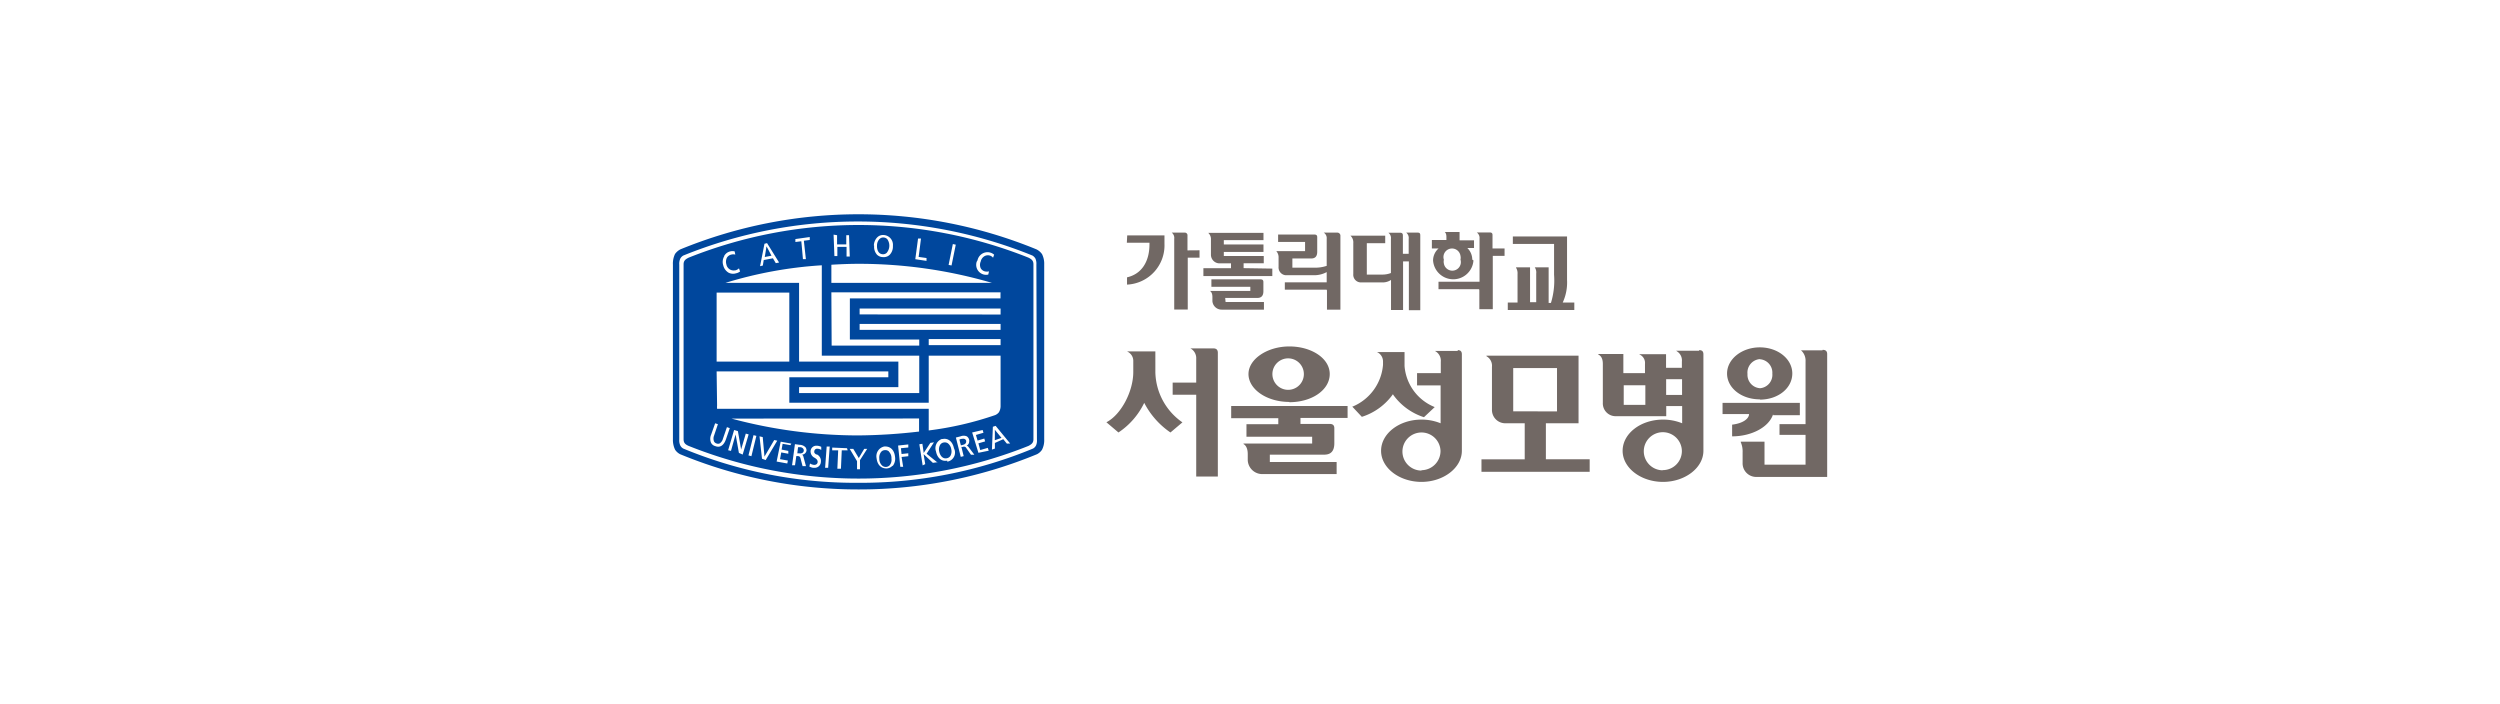 <svg xmlns="http://www.w3.org/2000/svg" viewBox="0 0 271.69 76.5"><defs><style>.cls-1{fill:#fff;}.cls-2{fill:#716864;}.cls-3{fill:#00479d;}</style></defs><g id="레이어_2" data-name="레이어 2"><g id="레이어_1-2" data-name="레이어 1"><rect class="cls-1" width="271.69" height="76.5"/><g id="레이어_2-2" data-name="레이어 2"><g id="Layer_1" data-name="Layer 1"><path class="cls-2" d="M169.83,32.88a5.2,5.2,0,0,0,.47-2.46V25.7h-5.89v.81h4.48v3.36a8.29,8.29,0,0,1-.34,3.05h-.25V29.05h-1.51a1,1,0,0,1,.16.68v3.11h-.67V29.05h-1.52v.05a1.11,1.11,0,0,1,.16.67v3.11h-1.06v.81h7.23v-.81Z"/><path class="cls-2" d="M154.07,25.28h-1.25a.74.74,0,0,1,.27.69v1.61h-.63v-2c0-.2-.1-.29-.31-.29h-1.33l.06,0a.72.72,0,0,1,.28.68v3.7a2.52,2.52,0,0,1-.94.17h-1.68V26.43h2v-.82h-3.78l.05.05a1,1,0,0,1,.26.77v3.36a.83.83,0,0,0,.76.9h2.34a1.62,1.62,0,0,0,1-.27v3.27h1.31V28.41h.63v5.3h1.24V25.57C154.35,25.37,154.28,25.28,154.07,25.28Z"/><path class="cls-2" d="M162.2,27V25.54c0-.2-.1-.28-.31-.28h-1.47l.07,0a.73.73,0,0,1,.3.67v4.69h-4.46v.81h4.33c.08,0,.11,0,.11.17v2h1.46V27.81h1.28V27ZM160,28.21a1.76,1.76,0,0,0-.54-1.26h.73v-.83h-1.57v-.91H157v0s.19.1.19.53v.34h-1.58V27h.73a1.74,1.74,0,0,0-.6,1.3,2.2,2.2,0,0,0,4.39,0Zm-3.09,0a.93.93,0,1,1,1.81-.4.9.9,0,0,1,0,.4.93.93,0,1,1-1.81.4A.9.9,0,0,1,156.92,28.21Z"/><path class="cls-2" d="M135.15,29.14v-.53h2.19v-.79H133v-.44h4.31v-.81H133V26.1h4.31v-.79h-6a.93.93,0,0,1,.29.77v1.64a.94.94,0,0,0,1,.9h1.18v.53h-3V30h7.49v-.81Zm-2,3.24h3.49c.45,0,.66-.25.66-.73v-1c0-.19-.09-.29-.3-.29h-5.35v.81h4.23v.45h-4.39v0s.27.11.27.66v.45a1,1,0,0,0,1,.92h4.6v-.83h-4.17Z"/><path class="cls-2" d="M145.31,25.28H143.8l.06,0a.71.71,0,0,1,.32.68v2.93a3.84,3.84,0,0,1-1.3.2h-2.43v-1h2.05c.44,0,.65-.24.65-.73V25.78c0-.2-.09-.29-.3-.29H138.9v.8h2.93v1H138.7v0a1,1,0,0,1,.25.73V29a.85.85,0,0,0,.76.91h3.07a2.84,2.84,0,0,0,1.4-.34v1.11h-4.55v.8h4.48c.07,0,.1,0,.1.17v2h1.46V25.57A.34.34,0,0,0,145.31,25.28Z"/><path class="cls-2" d="M129.05,27.21v-1.6a.29.29,0,0,0-.31-.33h-1.46l.06,0a.74.74,0,0,1,.27.68v7.68h1.47V28h1.28v-.8Zm-6.59-.83h2.46v.16c0,1.94-.89,3.25-2.44,3.6h0v.79h0a4.27,4.27,0,0,0,4.07-4.45v-.9h-4.05Z"/><path class="cls-2" d="M131.84,37.86h-2.48l.11.06A1.21,1.21,0,0,1,130,39v2.58h-2.56v1.32H130v8.89h2.35V38.32C132.34,38,132.18,37.86,131.84,37.86Zm-6.28,2.59V38.19h-3.07l.12.07a1.11,1.11,0,0,1,.55,1v1.17c0,2.12-1.33,4.64-2.92,5.46h0L121.55,47h0a8.07,8.07,0,0,0,2.8-3.22A8.75,8.75,0,0,0,127.2,47h0l1.3-1.1A6.8,6.8,0,0,1,125.56,40.45Zm8.24,5h5.12v.65h-3.46v1.36h7.14v.74h-7.46v.06s.46.17.46,1.1V50a1.58,1.58,0,0,0,1.66,1.52h8V50.21H138v-.8h5.92c.73,0,1.09-.41,1.09-1.24V46.54c0-.32-.16-.47-.51-.47h-3.17v-.65h5.12v-1.3H133.8Zm6.32-1.74c2.47,0,4.39-1.34,4.39-3.06s-2-3-4.39-3-4.44,1.37-4.44,3S137.63,43.68,140.12,43.68Zm0-4.76a1.71,1.71,0,0,1,0,3.41h0a1.71,1.71,0,1,1,0-3.41Zm51.13,4.48c2,0,3.53-1.25,3.53-2.84s-1.58-2.84-3.53-2.84-3.56,1.27-3.56,2.84S189.25,43.4,191.25,43.4Zm0-4.39a1.46,1.46,0,0,1,1.36,1.56v0a1.46,1.46,0,0,1-1.33,1.59h0a1.46,1.46,0,0,1-1.37-1.55v0a1.47,1.47,0,0,1,1.3-1.61h.07Zm-6.59-.92h-2.5l.1.07a1.17,1.17,0,0,1,.52,1.11v.67h-1.72V38.49h-2.93l.1.06h0a1,1,0,0,1,.54,1v1h-2.35V38.47H173.7v.07c.18.07.49.3.49,1v4.23a1.39,1.39,0,0,0,1.34,1.46h5.55v-1.1h1.73V46a5.5,5.5,0,0,0-2.08-.4c-2.43,0-4.39,1.52-4.39,3.39s2,3.38,4.39,3.38,4.39-1.53,4.39-3.38v-.12h0V38.51c0-.31-.13-.46-.47-.46ZM178.81,44h-2.35V41.87h2.35Zm1.88,7.11A2.07,2.07,0,1,1,182.78,49,2.07,2.07,0,0,1,180.69,51.09Zm2.11-8.19h-1.73V41.21h1.73Zm15.26-4.85h-2.35l.08.06a1.51,1.51,0,0,1,.43,1.16v6.8h-2.83v1.17h2.83V50.5h-4.46V48h-2.58v.06a2.51,2.51,0,0,1,.2,1.12v1.11a1.48,1.48,0,0,0,1.4,1.54h7.79V51h0V38.48c0-.32-.16-.46-.5-.46Zm-5.35,7.05h2.89V43.78h-8.4V45h2.88c0,.47-.6,1-1.84,1.15h0v1.27h0c2.12,0,4-1,4.45-2.39Zm-41.29-2.2a6.58,6.58,0,0,0,3.33,2.42h0l1.17-1.1h0a5.24,5.24,0,0,1-3.28-4.47V38.26h-3l.12.06a1.12,1.12,0,0,1,.54,1v.34a5.39,5.39,0,0,1-3.29,4.52h-.06L148,45.3h0a6.59,6.59,0,0,0,3.38-2.46Zm7-4.78h-2.47l.11.07a1.2,1.2,0,0,1,.52,1.11v1.23H154v1.33h2.56V46a5.5,5.5,0,0,0-2.08-.4c-2.42,0-4.39,1.52-4.39,3.39s2,3.38,4.39,3.38,4.39-1.53,4.39-3.38V48.9h0V38.51c0-.31-.14-.46-.45-.46Zm-3.94,13A2.07,2.07,0,1,1,156.55,49h0a2.09,2.09,0,0,1-2.07,2.1ZM168,46h3.55V38.65H161.54v.06h0a1.19,1.19,0,0,1,.6,1.16v4.64A1.45,1.45,0,0,0,163.6,46h2.1v3.92H161v1.35h11.76V49.91H168Zm-3.55-1.3V40h4.76v4.71Z"/><path class="cls-1" d="M113,27.71a1.53,1.53,0,0,0-.57-.5,50.45,50.45,0,0,0-38.32,0,1.65,1.65,0,0,0-.58.5,2.22,2.22,0,0,0-.24,1.13V47.66a2.22,2.22,0,0,0,.24,1.13,1.44,1.44,0,0,0,.53.48,50.26,50.26,0,0,0,19.21,3.79,50.17,50.17,0,0,0,19.2-3.79,1.36,1.36,0,0,0,.53-.48,2.22,2.22,0,0,0,.24-1.13V28.84A2.22,2.22,0,0,0,113,27.71Z"/><path class="cls-3" d="M111.77,28a49.83,49.83,0,0,0-36.93,0c-.36.18-.55.34-.55.73v19c0,.41.19.57.55.73a49.8,49.8,0,0,0,36.93,0c.36-.19.54-.35.54-.73v-19C112.31,28.34,112.13,28.18,111.77,28Zm-5.54.3a1.11,1.11,0,0,1,1.31-.87,1.08,1.08,0,0,1,.5.25h0l-.12.33h0a.68.68,0,0,0-.36-.24.75.75,0,0,0-.57.07.88.88,0,0,0-.41.58.89.89,0,0,0,0,.73.72.72,0,0,0,.44.34.9.9,0,0,0,.46,0h0l-.08.35h0a1.06,1.06,0,0,1-.47,0,1.09,1.09,0,0,1-.81-1.32A.64.64,0,0,1,106.23,28.3Zm-2.68-1.78h0l.32.07-.46,2.26-.32-.06Zm-3.78-.6h0l.32,0s-.25,2-.26,2l.86.12v.31l-1.22-.18Zm-4.8.77a1.3,1.3,0,0,1,.38-.91.89.89,0,0,1,.69-.24,1.07,1.07,0,0,1,1,1.16s0,.06,0,.09a1.29,1.29,0,0,1-.37.92.94.94,0,0,1-.73.23.92.92,0,0,1-.63-.26A1.28,1.28,0,0,1,95,26.69Zm-4-1.13v1h1v-1h.3l.08,2.32H92V26.83H91v1h-.32l-.09-2.33Zm-.62,3.21c1-.06,2-.1,2.92-.1a51.54,51.54,0,0,1,14.53,2.07H90.35Zm0,3h18.38a.33.33,0,0,1,0,.14v.52H92.36v4.47H99.9v.66H90.38Zm3.07,4.08v-.65h15.32v.65Zm15.32,1v.66h-7.81v-.66ZM93.42,34.17v-.64h15.32v.65Zm6.48,4.48v4.07H86.84v-.65H97.63V39.3H86.84V30.74h-8a45,45,0,0,1,10.47-1.91v9.82ZM88,25.76h0v.32l-.64.08.22,2h-.32s-.17-1.94-.18-1.94l-.64.08,0-.32Zm-4.92.73.28-.07h0l1.31,2.11-.36.07L84,28.07l-1,.19-.1.6-.3.07ZM78.7,27.82a1,1,0,0,1,.66-.5,1,1,0,0,1,.48,0h0l.07.35h0a.82.82,0,0,0-.44,0A.74.74,0,0,0,79,28a1,1,0,0,0-.06.73.8.8,0,0,0,.93.65h.05a.84.84,0,0,0,.39-.22h0l.12.34h0a1,1,0,0,1-.44.2,1.06,1.06,0,0,1-.82-.07,1.27,1.27,0,0,1-.57-.79,1.22,1.22,0,0,1,.11-1Zm-.82,4.12V31.8h7.9v7.5h-7.9Zm0,8.42H96.54V41H85.78v2.77h15.15V38.65h7.81v5.42a1.34,1.34,0,0,1-.18.73,1,1,0,0,1-.41.31,35.7,35.7,0,0,1-7.22,1.67V44.43h-23a2.28,2.28,0,0,1,0-.37Zm22,5.12V46.9a60.57,60.57,0,0,1-6.59.42,53.15,53.15,0,0,1-13.8-1.83Zm-22.15,3a.69.69,0,0,1-.46-.37,1.11,1.11,0,0,1,0-.84L77.72,46h0l.3.1-.42,1.24a.88.88,0,0,0,0,.64.45.45,0,0,0,.26.21.43.43,0,0,0,.35,0,.87.87,0,0,0,.36-.52L79,46.42l.31.11-.44,1.28C78.63,48.42,78.25,48.67,77.75,48.49Zm2.57.74s-.34-1.94-.36-2L79.44,49l-.31-.07.65-2.2h0l.41.12s.34,1.89.35,2l.51-1.73.31.09-.65,2.19Zm1.36.36-.32-.09.55-2.2h0l.31.08Zm1.15.27-.27-2.43h0l.35.08.19,2.12,1.06-1.8.33.07L83.21,50Zm3.09-1.47-.85-.15s-.1.61-.11.63l.73.14,0,.31-.77-.14s-.12.69-.13.73l.85.15-.06.32-1.16-.21L84.84,48h0l1.16.21Zm1.75.57a.52.52,0,0,1-.48.46.41.41,0,0,1,.15.25l.27,1-.37,0L87,49.82c-.06-.22-.14-.23-.3-.26h-.16l-.14,1-.32,0,.31-2.29h0l.52.07a.91.91,0,0,1,.63.27.6.6,0,0,1,.11.34.31.31,0,0,0,0,.09Zm1.07.41a.79.79,0,0,1,.49.84.67.67,0,0,1-.69.64l-.15,0a1.17,1.17,0,0,1-.41-.14h0l.07-.33h0a1,1,0,0,0,.41.15.43.43,0,0,0,.31-.08.34.34,0,0,0,.11-.23c0-.23-.14-.34-.33-.46a.77.77,0,0,1-.44-.73.62.62,0,0,1,.66-.58h.07a1.25,1.25,0,0,1,.43.12h0l0,.34h0a.72.72,0,0,0-.38-.13.33.33,0,0,0-.27.06.26.26,0,0,0-.1.19c-.06.19.08.29.26.41ZM90,50.84h-.33l.17-2.31h.33Zm2.12-1.9h-.64l-.09,2H91s.09-2,.09-2h-.65v-.3h0l1.61.07Zm2.2-.28S93.47,50,93.46,50v1h-.32v-.88l-.8-1.34h.39l.6,1,.59-1h.38ZM97,50.6a.9.9,0,0,1-.66.31c-.61,0-1-.41-1.08-1.13a1.08,1.08,0,0,1,.85-1.26h.09c.6,0,1,.42,1.07,1.14a1.26,1.26,0,0,1-.27,1Zm1.16.13-.32,0-.24-2.31,1.11-.12h0v.33l-.8.08s.06.6.07.63l.73-.08v.32l-.73.08.18,1.12Zm3.66-.49-.44.06-1-.94c0,.07.17,1.08.17,1.08l-.28.14-.36-2.3.33-.05s.14.9.14,1l.73-1.1.39-.06h0l-.8,1.24,1.24,1Zm1.12-.18c-.6.12-1.08-.27-1.22-1a1.06,1.06,0,0,1,.63-1.35l.1,0c.58-.12,1.08.28,1.22,1a1,1,0,0,1-.51,1.4l-.2.07Zm2.58-.64-.51-.73a.27.27,0,0,0-.37-.12h-.16l.25,1-.32.08-.53-2.1.51-.13a.89.89,0,0,1,.68,0,.63.63,0,0,1,.26.4.38.38,0,0,1,0,.15.53.53,0,0,1-.28.47.36.36,0,0,1,.23.17l.61.81Zm.81-.21L105.65,47l1.14-.27h0l.09.3-.82.24.18.61.73-.22.09.31-.73.21.2.73.82-.24.1.31Zm3.09-1-.39-.48-.91.41v.61l-.32.11.1-2.48.3-.1h0l1.58,1.92ZM95.93,27.63a.57.57,0,0,0,.43-.15A1.21,1.21,0,0,0,96.43,26a.58.58,0,0,0-.4-.19.56.56,0,0,0-.43.15,1,1,0,0,0-.29.73C95.29,27.11,95.44,27.6,95.93,27.63Zm12.18,20.21.73-.25-.73-.89C108.13,46.78,108.11,47.81,108.11,47.84Zm5.12-20.24a1.6,1.6,0,0,0-.59-.5,51,51,0,0,0-38.7,0,1.65,1.65,0,0,0-.58.5,2.4,2.4,0,0,0-.23,1.15v19a2.45,2.45,0,0,0,.24,1.13,1.47,1.47,0,0,0,.54.48,50.65,50.65,0,0,0,19.4,3.83,50.6,50.6,0,0,0,19.39-3.83,1.47,1.47,0,0,0,.54-.48,2.28,2.28,0,0,0,.24-1.14v-19a2.33,2.33,0,0,0-.24-1.13Zm-.54,20.16a1.29,1.29,0,0,1-.1.65.77.77,0,0,1-.33.34,49,49,0,0,1-19,3.72,48.92,48.92,0,0,1-19-3.72.77.77,0,0,1-.33-.34,1.3,1.3,0,0,1-.11-.65v-19a1.32,1.32,0,0,1,.11-.65.83.83,0,0,1,.33-.34,50.48,50.48,0,0,1,37.94,0,.9.9,0,0,1,.33.34,1.43,1.43,0,0,1,.1.65ZM96.6,49.06a.55.55,0,0,0-.44-.14.53.53,0,0,0-.4.19,1,1,0,0,0-.2.73,1,1,0,0,0,.28.73.59.59,0,0,0,.84,0,.93.93,0,0,0,.2-.73,1,1,0,0,0-.25-.73ZM87,48.6l-.27,0s-.08.64-.08.67h.23a.48.48,0,0,0,.35-.07.3.3,0,0,0,.12-.21V48.9C87.32,48.75,87.2,48.63,87,48.6Zm16-.43a.6.6,0,0,0-.45-.08.55.55,0,0,0-.37.24,1,1,0,0,0-.11.74c.08.4.35.83.83.73a.59.59,0,0,0,.38-.25,1,1,0,0,0,.1-.73A1,1,0,0,0,103,48.17Zm1.53-.48a1.71,1.71,0,0,0-.26.07,6,6,0,0,0,.16.64l.23-.06c.22-.05.34-.18.34-.35V47.9c-.06-.18-.23-.26-.47-.2ZM83.29,26.8c0,.07-.17,1.09-.18,1.13l.73-.14s-.47-.91-.53-1Z"/></g></g></g></g></svg>